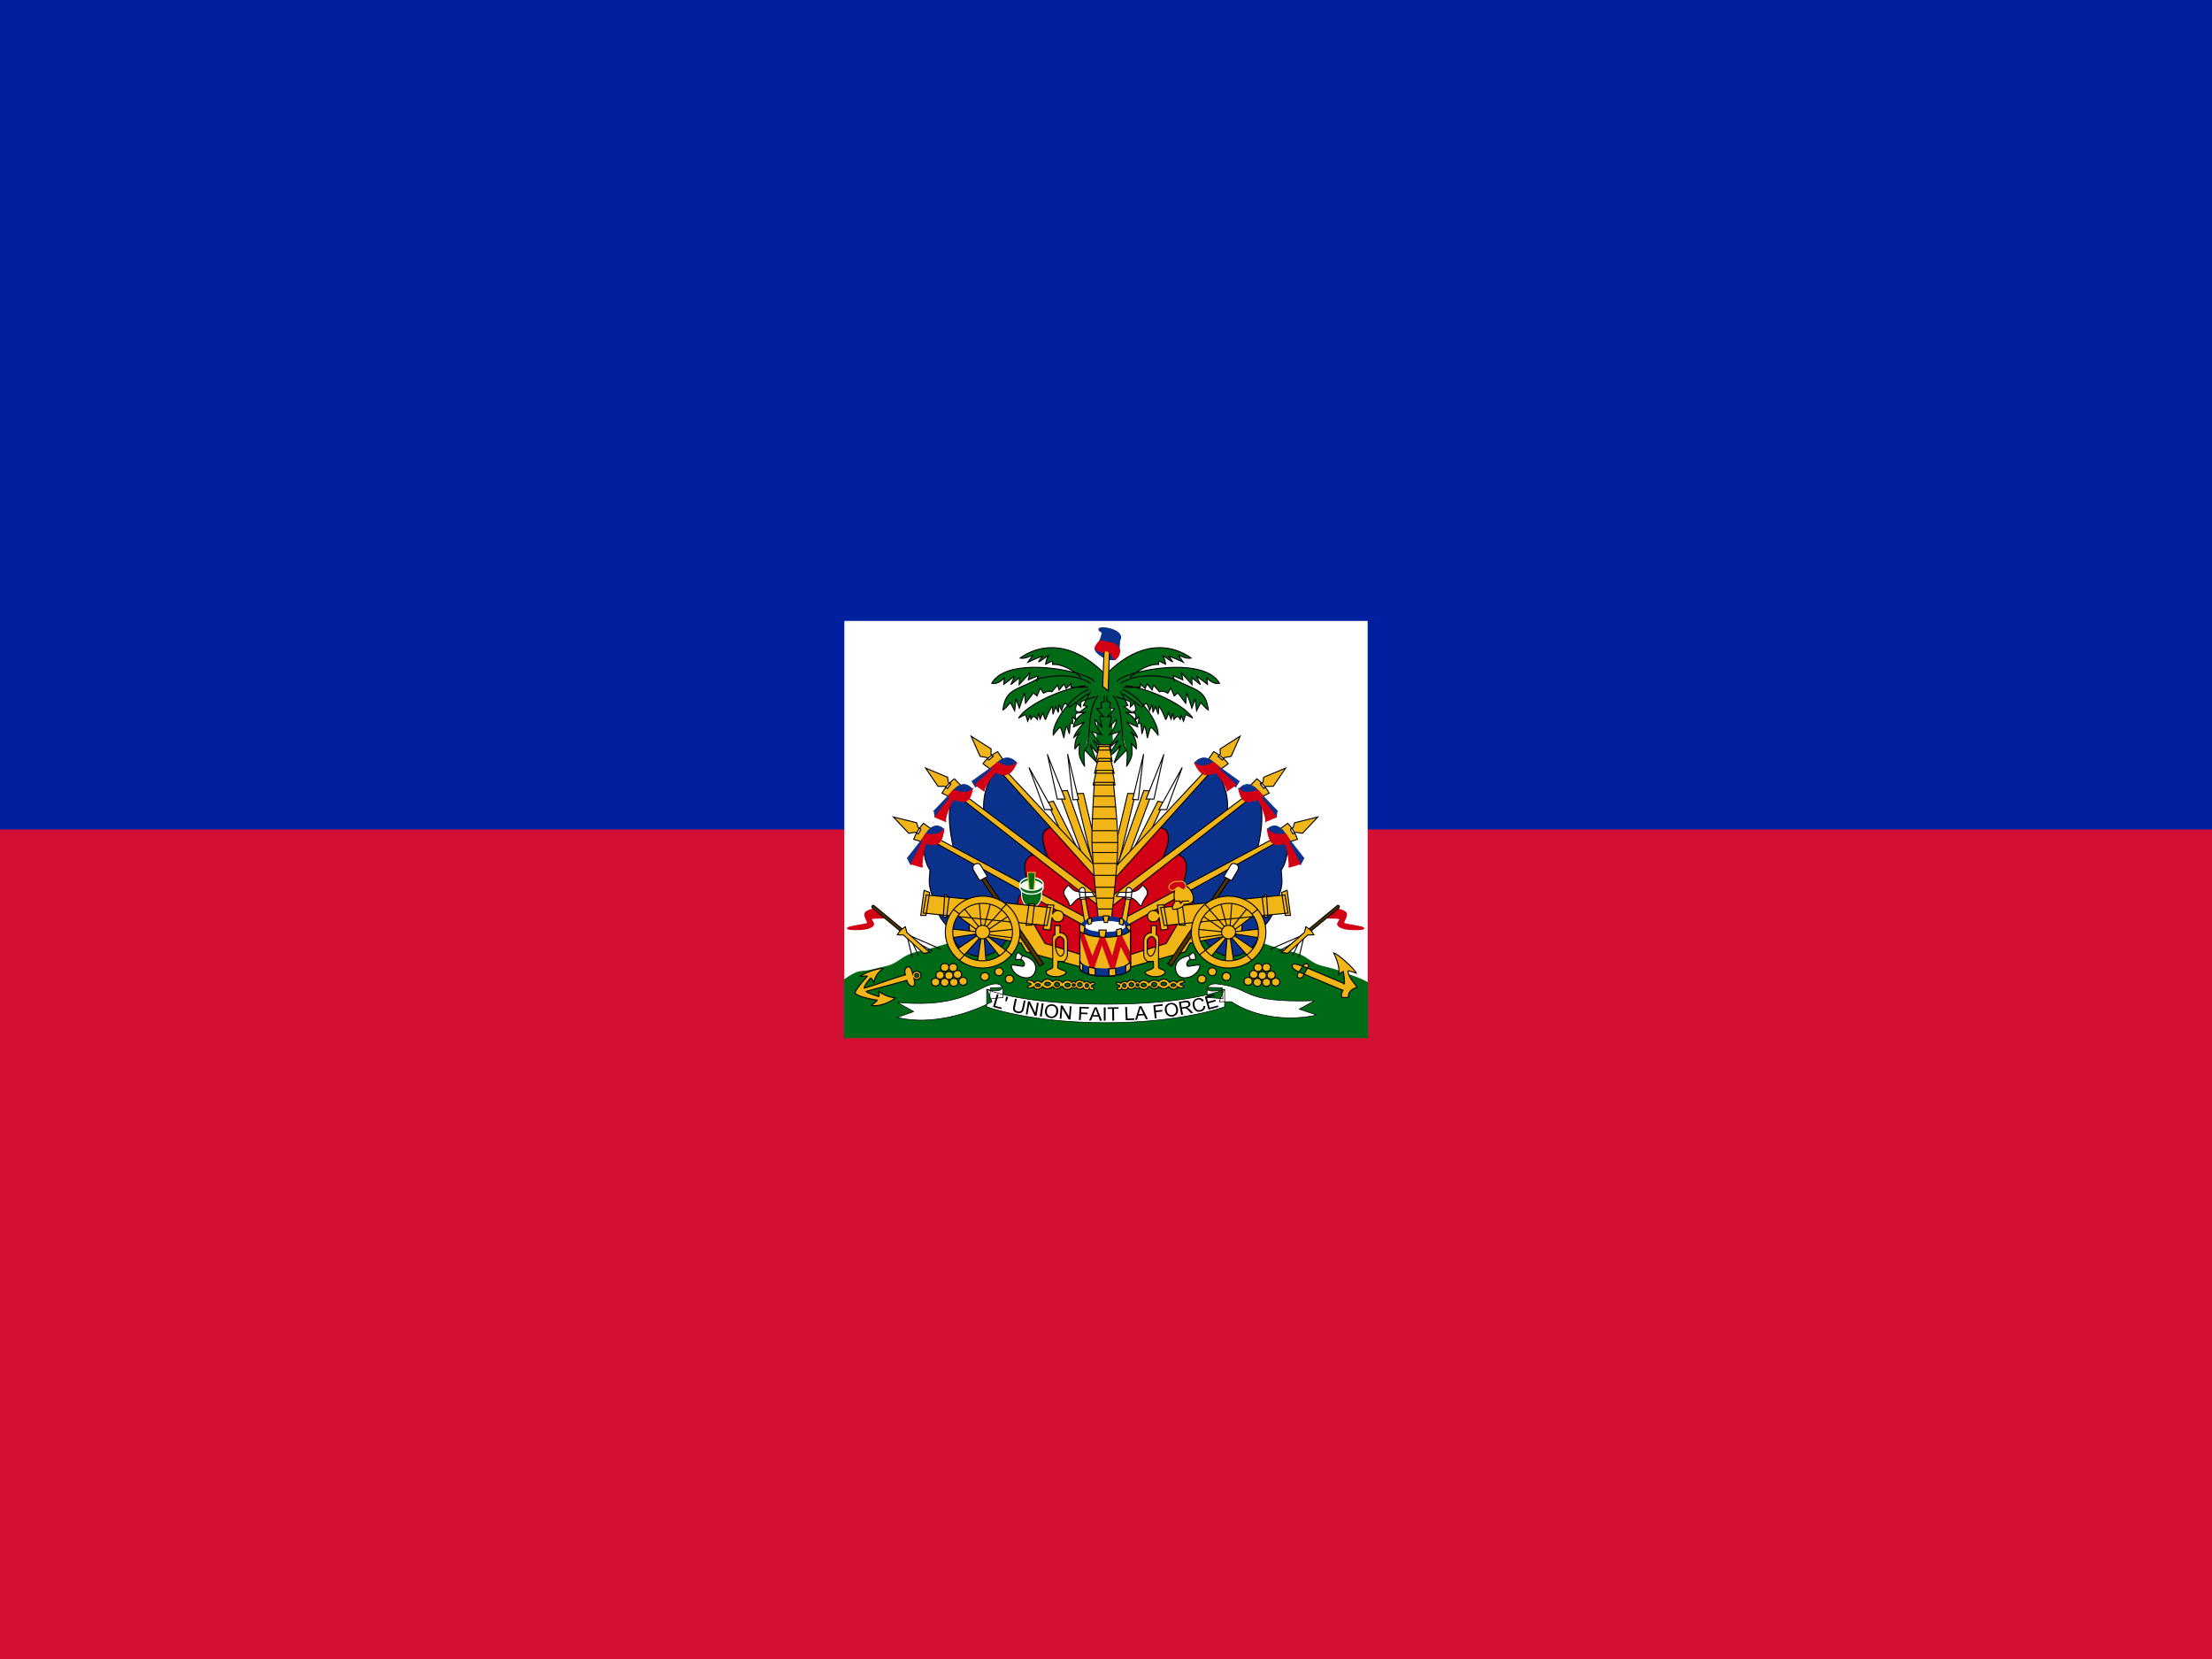<svg xmlns="http://www.w3.org/2000/svg" width="640" height="480" xmlns:xlink="http://www.w3.org/1999/xlink"><path fill="#d21034" d="M0 0h640v480H0z"/><path fill="#00209f" d="M0 0h640v240H0z"/><g fill="#f1b517" stroke="#000" stroke-width=".183"><path fill="#fff" stroke="none" d="M244.3 179.65h151.4V300.2H244.3z"/><path fill="#016a16" stroke="#016a16" stroke-width=".293" d="M350.48 266.83l-30.9.9-30.77.34s-15.8 5.85-22.26 7.16c-6.44 1.3-5.6 3.42-10.6 4.54-3.98.9-4.44 1.17-6.78 1.33-1.42.1-3.17 1.18-4.87 2.38v16.72h151.4v-15.9c-1.63-.9-3.2-1.5-4.8-2.05-2.22-.76-3.72-1.6-7.7-2.48-5-1.1-4.16-3.23-10.6-4.54-6.46-1.3-22.13-8.4-22.13-8.4z"/><g transform="translate(-80) scale(1.6)"><g id="a"><path d="M244.53 143.5l1.4-.02 2.55 10.75-.54 3.38-3.4-14.1z"/><path fill="#fff" d="M243.06 136.35l.96 8.28 1.02-.07-1.98-8.2z"/><path d="M245.72 154.6l-4.3-11.55 1.6-.1 5.02 14.1-2.32-2.46z"/><path fill="#fff" d="M239.42 136.48l1.77 8.02h1.42l-3.2-8.02z"/><path d="M241.9 150.55l-2.5-5.43 1.08-.23 4.6 9-3.17-3.36z"/><path fill="#fff" d="M236.08 138.78l2.8 7.62h1.42l-4.22-7.62z"/><path fill="#0a328c" d="M242.25 151.36l-11.44-12.48c-3.56 2.83-2.9 8.02-2.9 8.02l12.96 10.17 1.4-5.7z"/><path fill="#d20014" d="M248.86 158.24l-8.48-8.6c-3.6.13-.74 5.48-.56 6.15l9.04 7.73v-5.3z"/><path d="M248.14 156.76l-17.54-18.78-.7.48 18.57 20.62-.33-2.32zm-18.55-20l-.4-.43.04-.9-3.62-2.3 1.62 3.64 1.23.22.38.44.74-.67zM227.74 138.1c.6-.73 1.35-1.48 2.65-2.18l1 1.45-2.16 1.82-1.5-1.1z"/><path fill="#0a328c" stroke="#0a328c" d="M225.8 141.28l.6 1.02c.36-.13 4.03-3.45 4.03-3.45l2.63-.08.76-.84c-1.93-2.08-3.75.3-3.75.3l-4.26 3.05z"/><path fill="#d20014" stroke="#d20014" d="M227.9 143c.15-.9 1.9-3.2 2.14-3.3 1.3.4 2.5 1.15 3.83-1.82-1.14 1.46-3.47-.03-3.47-.03l-1 .84.02.4-3.05 2.83 1.54 1.08z"/><path fill="#0a328c" d="M237.25 154.67l-14.36-11.4c-2.47 2.5-.43 10.22-.43 10.22l14.04 7.6.75-6.43z"/><path fill="#d20014" d="M249.17 163.92l-11.82-9.47c-4.04.57-.87 6.5-.63 7.16l12.48 6.78-.04-4.46z"/><path d="M248.7 162l-25.56-19.18-.58.6 26.83 20.95-.7-2.37zm-26.77-20.2l-.46-.37-.12-.88-3.98-1.66 2.25 3.3h1.25l.46.4.6-.8zM220.35 143.43c.47-.83 1.06-1.7 2.22-2.6l1.25 1.26-1.8 2.14-1.67-.8z"/><path fill="#0a328c" stroke="#0a328c" d="M218.93 146.64l.16 1.06c.32-.2 3.55-3.73 3.55-3.73l2.58-.47.53-.84c-1.8-2.1-3.7.7-3.7.7l-3.13 3.28z"/><path fill="#d20014" stroke="#d20014" d="M220.97 148.54c-.12-.98 1.22-3.86 1.46-3.98 1.54.46 2.9 1.16 3.46-2.07-.9 1.6-3.47.36-3.47.36l-.86.98.12.53-2.62 3.37 1.9.8z"/><path fill="#0a328c" d="M236.22 161.65c-.2-.04-18.5-10.44-18.5-10.44-1.35 2.26-.14 5.53.44 6.04.04 1.5-.6 2.3.7 5.44.4 2.03 1.34 3.9 2.7 5.02 1.68 6.42 8.23 6.85 10.76 1.63l3.9-7.68z"/><path fill="#d20014" d="M248.35 168.5l-12.55-7.34c-4.03.56.1 8.05.33 8.7l12.12 4.3.1-5.65z"/><path d="M246.24 165.85l-28.35-15.1-.5.68 29.9 16.64-1.06-2.23zm-29.7-15.9l-.53-.3-.25-.87-4.2-1.04 2.76 2.94 1.25-.18.5.3.48-.86zM215.23 151.78c.33-.9.78-1.83 1.77-2.9l1.44 1.05-1.43 2.4-1.77-.55z"/><path fill="#0a328c" stroke="#0a328c" d="M214.1 155.18l.6 1.17c.3-.23 3-4.58 3-4.58l2.5-.82.46-1c-2-1.86-3.5 1.33-3.5 1.33l-3.06 3.9z"/><path fill="#d20014" stroke="#d20014" d="M216.77 156.84c-.2-1 .5-4.2.7-4.35 1.56.46 2.86.6 3.22-2.63-.9 1.53-3.33.95-3.33.95l-.7 1.1.14.37-2.05 3.94 2.02.6z"/></g><use width="100%" height="100%" xlink:href="#a" transform="matrix(-1 0 0 1 499.86 0)"/></g><g transform="translate(-80) scale(1.6)"><path fill="#016a16" stroke="#016a16" d="M248.76 125.6l-.47 9.07h2.9l-.43-9 3.02-.4-.35-3.6-7.5.3.04 3.25 2.76.38z"/><g id="b" fill="#016a16"><path d="M249.82 121.9c-7.77-7.77-13.88-3.98-15.34-2.9.97.18 1.83-.42 2.28-.48-.28.35-.87 1.23-.87 1.23s2.4-1.14 2.66-1.03c-.35.27-.73.93-.73.93.18.07 1.53-1.06 1.8-1.08-.4.47-.54 1.53-.54 1.53l1.16-.54c.3.2-.1.63.18.6 1.94-.15 4.68 1.78 5.05 2.38M247.9 123.32c-.8-1.85-15.6-5-18.56.24 1.16.3 2.27-.97 2.27-.97l-.1 1.16 1.98-1.5-.7 1.55 1.56-1.26-.05 1.27 1.9-2.1-.24 1.23 1.72-.73-.2 1.02M247.24 123.6c-3.8-2.52-9.66-.82-9.66-.82-3.74 2.1-5.74 1.72-6.22 5.6.35-.13 1.36-1.35 1.36-1.35l.76 1.5.25-2.14.6 1.65.92-2.73.2 1.86 1.42-1.86.66.54.6-1.42.56.93s.95-.6 1.5-.25l1.07-1.22.26.88.9-1.07.36.8.9-.84-.05.6 3.13.04M246.38 124.05c-2.64-.05-10.23 2.81-12.2 5.8a13.3 13.3 0 0 1 1.28-.63l.38 1.2.48-1.2.1.93c.3-.72.6-.8 1.16-.05l.2-1.12.3 1.07.5-1.17s.33 1.27.5 1.22c0 0 .85-2.2 1.23-2.3l.1 1.37.5-1.36.47 1.03.1-1.46.5 1.12s.27-1.1.66-1.33l.76.7 3.37-2.44M246.9 124.68c-3.53 1.35-6.68 6.18-6.44 8.22 1.56-1.94 1.23-1.67 1.93.56 0 0 .25-1.95.52-2.18l.46 1.44.17-1.9.47.03-.12-1.18.7.53c-.17-.68-.34-.9.38-1.5 0 0-.92.13-.2-1.52l.68.65s-.12-.72.12-1l2.5-.86M247.23 125.04l-1.33 2.53.68.2-1.53 1.15 1.3-.13s-2 .72-2.23 2.66l2.02-.9s-1.7 1.75-1.95 2.8l1.15-1s-1.12 1.2-.95 3.05l.85-.95c-.2 2.24-.14 2.44.9 4.15 0 0-.28-2.63.02-2.96l2.25 2.33-1.26-3.32s1.4 2.1 2.25 1.9l-1.76-2.7 1.74 1.43-1.98-2.96 1.84.55s-1.33-1.67-1.23-2.73l1.28 1.4s-.48-1.6-.34-2.05l.64.12-1.26-1.45.85-.17-.1-.95.62-.2-.05-1.05m-1.1 0c-2.17 2.96-1.05 7.53-2.34 9.87"/></g><use width="100%" height="100%" xlink:href="#b" transform="matrix(-1 0 0 1 499.86 0)"/><path d="M250.94 166.53s1.2-9.94 1.2-14.22c0-3.36-.82-10.83-.82-10.83h-3.42s-.52 7.43-.44 10.8c.1 4.27 1.18 14.26 1.18 14.26h2.3zM247.67 141.95h3.96l-.46-2.66h-2.87l-.63 2.65zM247.93 139.82h3.54l-.67-2.67h-2.18l-.7 2.67zM248.16 137.66h2.95l-.5-2.67h-1.87l-.58 2.65zM250.7 134.67h-2.05l-.2.97h2.43l-.17-.97zm.43 29.7h-2.62m2.78-1.95h-2.94m3.32-1.98h-3.72m3.92-2.15h-3.9m3.92-2.16h-4.1m4.26-1.97h-4.45m4.45-1.8h-4.65m4.63-2.15h-4.65m4.5-2.14h-4.5m4.28-2.17h-4.06m3.87-1.94h-3.68"/><path fill="#0a328c" stroke="#0a328c" d="M249.9 119.04c-.68-.32-2.24-1.3-1.77-1.9l.7-1.2c1.02-2.3 0-1.4-.12-2.12-.1-.68 3.88-.15 3.94 1.4 0 .43-.3.18-.26 2.6l-.75 1.47c-.57.04-1.24-.03-1.72-.25z"/><path d="M250.4 124.93l-1-.83.28-7.1.96.28-.25 7.65z"/><path fill="#d20014" stroke="#d20014" d="M251.67 119.25c.62-.37 1.03-1.45.65-2.1-1-1.28-1.67-.74-3.38-1.32-.34.36-1.05 1.06-.9 1.58 2.24 1.06 1.37.16 2.12.3.4.06.65.54 1.5 1.55z"/></g><g transform="translate(-80) scale(1.6)"><use width="100%" height="100%" xlink:href="#c" transform="matrix(1 0 0 -1 -.002 320.37)"/><path fill="#016a16" stroke="#fff" stroke-width=".181" d="M238.36 161.75c0 1.3-.82 2.35-1.82 2.35s-1.82-1.05-1.82-2.35v-1.28h3.64v1.28z" stroke-linecap="round"/><ellipse cx="236.539" cy="160.063" fill="#fff" stroke="none" rx="1.806" ry=".898"/><path fill="#016a16" stroke="#f1b517" d="M236.13 161.07l-.3-3.3h1.37l-.23 3.3h-.84z"/><path id="c" fill="#016a16" stroke="#fff" stroke-width=".237" d="M238.54 160.12c-.27.5-1.06.85-2 .85s-1.73-.36-2-.85a.76.76 0 0 0-.1.36c0 .67.94 1.2 2.1 1.2 1.15 0 2.1-.53 2.1-1.2a.75.75 0 0 0-.1-.36z" stroke-linecap="round"/><g id="d"><path d="M246.03 172.8l-7.06-2.2-3.07-5.26-10.9-.53.38 3.95 9.28 1.77.88 1.58 10.67 2.97-.17-2.28z"/><path fill="#503200" d="M238.66 174.25l-11.15-16.4-.53.42 11.06 16.46.63-.48z"/><path fill="#fff" d="M228.55 158.5l-1.2-2c-.2-.36-.55-.48-1.05-.22-.48.26-.43.76-.24 1.12l1.1 1.85 1.4-.75z"/><path d="M240 164.13l-22.5-2.3-.56 3.28 22.4 2.26.65-3.23zM217.1 161l-.6 4.54h.95l.66-4.15-1-.4zm3.74.74l-.25 4.08.57.07.48-3.64-.8-.52zm15.24 1.75l-.54 3.83 1.1-.04.43-3.8h-1zm3.36.1l-.78 4.43 1.24.18.35-2.32c.1.47.53.83 1.04.83.58 0 1.06-.46 1.06-1.03 0-.56-.48-1.02-1.07-1.02-.42 0-.8.24-.95.68l.23-1.66-1.15-.07zm-8.12.72l-3.1 3.48.36.42 3.97-2.7-1.23-1.2zm-7.2 8.68l3.1-3.48-.36-.43-3.97 2.7 1.22 1.2zm8.1-.87l-3.76-2.9-.4.26 2.97 3.75 1.2-1.12zm-9.28-6.72l3.8 2.82.48-.35-3-3.75-1.28 1.3zm4.15-2.3l.35 4.57.52-.02 1.2-4.46-2.08-.1zm1.24 11.1l-.36-4.58-.57-.06-.68 4.63h1.62zm5.06-6.17l-4.8.5-.07.46 4.85.63.02-1.6zM222 169.6l4.67-.73.1-.36-4.84-.54.06 1.65z"/><ellipse cx="227.693" cy="168.548" rx="1.27" ry="1.225"/><path fill-rule="evenodd" d="M234.44 168.55c0 3.6-3.02 6.5-6.75 6.5s-6.75-2.9-6.75-6.5 3.02-6.5 6.74-6.5 6.74 2.9 6.74 6.5zm-1.35 0c0 2.87-2.43 5.2-5.4 5.2-3 0-5.4-2.33-5.4-5.2 0-2.88 2.42-5.2 5.4-5.2 2.97 0 5.4 2.33 5.4 5.2z"/><path d="M223.48 165.26l-1.06-.8m8.6.03l.92-.93m1.03 9.13l-1.1-.87m-8.4 1.87l.96-1.02m21.77-10.56l1.15 5.9-.94.5-1-6.3.8-.1z"/><path fill="#fff" d="M245.6 161.36c-.54-.22-1.24.16-2.38-1.3-1.88 1.74-.1 2 .18 3.7.53.22.86-1.32 2.3-1.48.18-.02 2.3-.2 2.3-.2l-.53-.73s-1.48.04-1.88 0zM246.36 162.52l-.2-1.76c-.25-.62-1-.08-1 .28l.18 1.62 1.02-.14z"/><path fill-rule="evenodd" d="M240.76 167.37l.02 1.64c-.53.2-.45.6-.43 1.18l.02 4.77c-.2.3-.78.33-1.06.58-.26.24-.23.73 1.03 1.04l.98.04c1.5-.32 1.8-.8 1.06-1.1-.4-.13-.92-.3-1.12-.54l.03-1.14.97.04c.26 0 .75-.66.77-1.2v-2.46c-.02-1.4-1.07-1.56-1.37-1.54l.02-1.3h-.88zm1.63 2.73c0-.4-.56-.75-.8-.76-.22 0-.73.46-.74.86v1c.03.37.32 1.6.9 1.7.3.05.65-.4.65-.76v-2.04z"/><path fill="#fff" d="M234.28 172.33c-.64-.26-.63 1.17-.63 1.17h1c.44.2.8.85.5 1.17-.22.26-2.17-.44-2.3-.04.34 1.94 2.92 2.7 3.85 1.84.9-.83 1.14-3.05-1.82-3.63l-.6-.5zm.6.53l-.3.64"/><path d="M214.94 173.06l-.96-4.05m2.13 3.82l-1.47-3.15m4.03 2.32l-3.34-1.8m4.78 1.43l-6.2-2.7"/><path fill="#d20014" stroke="#d20014" d="M210.22 166s-2.26-.02-2.66.14c-.16.06.56.82.4 1.1-.55 1.1-4.38.94-4.68.7-.52-.4 3.56-.74 3.6-1.02.02-.32-.6-1.15-.5-1.66.1-.66 1.77-.9 1.77-.9l2.06 1.65z"/><path fill="#503200" d="M213.23 168.05l-5.1-4.22s-.22-.24-.4-.04c-.2.2.06.43.06.43l5.25 4.35.18-.53z"/><path d="M218.15 172.22c-.1-.1-4.16-3.6-4.16-3.6l-.28-1.04s-.63.42-.86.64c-.23.22-.58.82-.58.82l1.13.05 3.6 3.3 1.15-.18z"/><ellipse cx="232.534" cy="177.056" rx=".74" ry=".715"/><ellipse cx="230.641" cy="175.716" rx=".74" ry=".715"/><ellipse cx="228.091" cy="176.593" rx=".74" ry=".715"/><ellipse cx="224.153" cy="177.445" rx=".74" ry=".715"/><ellipse cx="222.487" cy="177.64" rx=".74" ry=".715"/><ellipse cx="220.846" cy="177.64" rx=".74" ry=".715"/><ellipse cx="219.18" cy="177.591" rx=".74" ry=".715"/><ellipse cx="219.988" cy="176.325" rx=".74" ry=".715"/><ellipse cx="221.604" cy="176.398" rx=".74" ry=".715"/><ellipse cx="223.144" cy="176.203" rx=".74" ry=".715"/><ellipse cx="222.361" cy="174.961" rx=".74" ry=".715"/><ellipse cx="220.846" cy="174.937" rx=".74" ry=".715"/><path fill-rule="evenodd" d="M236.47 178c0-.32-.77-.2-.77-.56 0-.4 1.17-.1 1.34.25.66-.6.94-.17 1.34 0 .58-.84 1.3-.8 1.98-.18.4-.45 1.4-.3 1.76.2.67-.67 1.26-.5 1.72-.03.18-.35.46-.28.65-.03.35-.63 1.23-.44 1.6-.02.34-.37.68-.08 1.12.2.3-.3.78-.24.78.04 0 .28-.63.18-.63.46 0 .26.46.13.46.45 0 .27-.68.36-.78-.04-.23.44-1.07.27-1.15-.14-.27.33-.9.43-1.24-.06-.3.23-.63.26-.8.03-.5.54-1.38.43-1.68-.18h-.3c-.5.7-1.3.38-1.5 0-.87.62-1.38.42-1.85.02-.55.67-1.38.62-1.57 0-.37.27-1.14.33-1.14.02 0-.3.65-.2.65-.47zm1.66.14c0 .14-.2.26-.44.26-.25 0-.45-.12-.45-.26s.2-.26.44-.26.42.12.42.26zm1.82-.22c0 .18-.24.32-.53.32-.3 0-.52-.14-.52-.32 0-.17.23-.3.52-.3.3 0 .53.13.53.3zm3.57.2c0 .17-.2.32-.47.32s-.48-.14-.48-.32c0-.17.2-.32.48-.32s.47.15.47.32zm-1.9-.08c0 .22-.2.4-.47.4s-.46-.18-.46-.4c0-.22.2-.4.45-.4s.46.18.46.4zm4.06 0c0 .2-.2.37-.42.37-.23 0-.4-.16-.4-.35 0-.2.17-.36.4-.36s.42.15.42.35zm-1.25.1c0 .12-.12.22-.27.22-.14 0-.26-.1-.26-.23s.12-.23.26-.23c.15 0 .27.1.27.23zm2.42.08c0 .2-.13.33-.3.33-.16 0-.3-.14-.3-.33 0-.18.14-.33.3-.33.17 0 .3.14.3.32z"/></g><use width="100%" height="100%" xlink:href="#d" transform="matrix(-1 0 0 1 499.86 0)"/><path fill="#0a328c" stroke="#0a328c" d="M249.84 165.72c-2.52 0-4.55.94-4.55 2.1 0 .2.04.4.16.57.54.62 2.3 1.08 4.4 1.08 1.95 0 3.62-.4 4.27-.97.17-.2.26-.44.26-.68 0-1.16-2.05-2.1-4.56-2.1z"/><path d="M254.43 167.98v7.06c0 .83-2.05 1.5-4.58 1.5s-4.57-.67-4.57-1.5v-7.06c0 .83 2.05 1.5 4.57 1.5 2.53 0 4.58-.67 4.58-1.5z"/><path fill="#d20014" stroke="#d20014" stroke-width=".183" d="M245.28 167.98v1.08l2.22 6.85 1.77-5.26 1.95 5.47 1.43-5.15 1.78 3.47v-1.92l-1.66-3.36a8.25 8.25 0 0 1-.6.13l-1.02 3.8-1.45-3.6a14.52 14.52 0 0 1-.7-.02l-1.47 3.63-1.66-4.37c-.37-.2-.6-.45-.6-.72z"/><path fill="#0a328c" stroke="#0a328c" stroke-width=".187" d="M254.43 173.72v1.32c0 .83-2.05 1.5-4.58 1.5s-4.57-.67-4.57-1.5v-1.32c0 .83 2.05 1.5 4.57 1.5 2.53 0 4.58-.67 4.58-1.5z"/><path d="M251.74 175.1c-.38.04-.77.08-1.2.1l.02 1.32c.42-.02.82-.06 1.2-.12l-.02-1.3zm-4.87-.24v1.3c.34.1.74.2 1.17.25v-1.3a8.9 8.9 0 0 1-1.17-.24zm-1.6-1.14v1.32c0 .25.2.47.52.68v-1.3c-.32-.2-.52-.44-.52-.7zm9.16.14h-.03c-.08.27-.38.52-.83.73v1.3c.54-.24.86-.54.86-.86v-1.18z"/><path fill="none" d="M254.43 168.03v7c0 .84-2.05 1.5-4.58 1.5s-4.57-.66-4.57-1.5v-7"/><path fill="#fff" stroke="#fff" stroke-width=".192" d="M253.4 167.52c0 .5-1.6.9-3.55.9-1.95 0-3.53-.4-3.53-.9s1.58-.9 3.53-.9c1.96 0 3.54.4 3.54.9z"/><path d="M248.7 168.2l.16 1.24c.3.02.62.04.95.04l.24-1.3h-1.34zm4.1-.3l-.9.23.05 1.18c.3-.04.6-.1.86-.18v-1.23zm-5.4-1.92c-.26.07-.5.16-.72.26l.12.95.58-.2.02-1.02zm2.44-.37c-.12 0-.24 0-.36.02l.2 1.18h.6l.24-1.17a9.73 9.73 0 0 0-.68-.02zm2.67.42l-.1 1.04.68.24.07-1a5.26 5.26 0 0 0-.64-.28zM246 168.8l.18-1.3-.94-.5.03 1.47.72.33zm8.4-.28l.04-1.3-.88.28.84 1.02zM263.7 160.03c.82-.12 2.05 1.02 2.12 2.43.06 1.12-1.7 1.06-1.7 1.06-.08.46-1.04.88-1.83.92-.77.03.2-1.43.2-1.43-.48-1.25.15-2.74.15-2.74l1.04-.23zM262.5 162.95l.8-.03s.06.4.2.43c.17.02.33-.4.33-.4l1.22-.03"/><path fill="#d20014" stroke="#f1b517" d="M264.13 160.86c.68-.5.1-1.48-.39-1.5l-1.1.04c-.5 0-1.38.57-1.27 1.06.1.42.4.62.83.54.2-.03.63-.56.83-.57.28 0 .88.6 1.1.43z"/><path fill-rule="evenodd" d="M214.24 174.85c-.62.08-.73.8-.5 1.44-2.68.75-5.08 1.73-7.45 2.4-.1-.47 1.16-1.84 1.16-1.84.34.16.6.93.6.93.07-1.6 1.63-2.64 1.63-2.64-.94-.12-3.74.97-4.08 1.4 0 0 1.1-.1 1.25 0 0 0-2.14 2.32-2.23 3 .33.76 4.02 1.32 4.02 1.32-.05.2-1.08.93-1.08.93 1.47.33 3.68-.7 4.34-1.34 0 0-1.72-.14-3.07-1.23 0 0 .28.68.1 1 0 0-2.1-.6-2.3-.95 0-.03 4.96-1.32 7.36-2 .1.43.58 1.24 1.15 1.05.37-.13.25-.87.12-1.4a.77.77 0 0 0 .5.2c.42 0 .77-.34.77-.74 0-.42-.35-.75-.77-.75a.76.76 0 0 0-.72.5c-.1-.45-.34-1.35-.8-1.3zm1.9 1.53c0 .2-.17.35-.37.35a.35.35 0 0 1-.36-.35c0-.2.17-.34.37-.34.2 0 .36.15.36.34z"/><path d="M293.07 177.88c.18-.36-.16-2.2-.16-2.2-.37.03-.88.67-.88.67.48-1.5-.86-4.03-.86-4.03.9.2 3.94 3.12 4.1 3.65 0 0-1.33-.47-1.53-.4.22 1.5 1.26 2.2 1.65 2.98 0 0-1.73.38-1.55 1.82l-1.13.02c-.4-.5.15-1.3.15-1.3l-7.74-3.23c-.5-.2-1.6-.72-1.44-1.32.17-.6 2.02.26 2.47.4l6.94 2.93zM285.63 176.54l.9-1.67c.34-.44-.33-.92-.8-.36l-1.03 1.54c-.45.83.5 1.06.94.5z"/></g><g fill="#fff"><path d="M290.2 288.6l-.1-2.93-3.55.2-.2 3.17 3.84-.45zM264.38 292.68l-4.72-2.65c19.47 1.78 23.44-5 28.15-5.37 2.9-.23 3.35 3.2-2.25 1.57l1.45 3.6s-13.82 7.76-27.4 4.55l4.78-1.7zm84.82-4.1l.1-2.9 4.32.1.2 3.17-4.62-.36zM375.9 291.96l4.45-2.42c-22.3.66-17.23-3.66-28.4-4.88-2.87-.3-5.04 3.4 2.27 1.57l-1.45 3.6h3.5c7.6 5 17.86 5.44 24.65 3.84l-5.02-1.7zM285.47 286.25v5.05s12.36 4.6 34.43 4.6c22.16 0 34.43-4.6 34.43-4.6v-5.05s-9.36 4.3-34.43 4.3c-24.98 0-34.43-4.3-34.43-4.3z"/></g><path fill="#000" stroke="none" d="M287.32 291.33l1.1-3.7.5.14-.97 3.26 1.9.52-.14.44-2.38-.67zm3.58-1.63l.06-.72.16-.63.54.13-.17.63-.3.67-.3-.07zm5.32-.25l.5.1-.45 2.18c-.08.38-.18.67-.32.88a1.16 1.16 0 0 1-.6.45c-.26.1-.58.1-.95.03s-.65-.2-.86-.35a1.06 1.06 0 0 1-.4-.63c-.04-.25-.02-.57.06-.97l.46-2.18.52.1-.46 2.18c-.07.32-.1.57-.06.74a.7.7 0 0 0 .25.42c.15.1.32.18.55.23.38.07.66.04.86-.1.2-.13.35-.43.45-.9l.46-2.18zm.58 4.02l.64-3.8.53.1 1.56 3.3.5-2.98.5.07-.64 3.8-.54-.1-1.56-3.3-.5 2.98-.5-.08zm4.06.6l.55-3.8.53.08-.55 3.8-.52-.07zm1.5-1.67c.08-.63.3-1.1.7-1.42.4-.32.88-.45 1.44-.4.36.05.68.17.95.37.28.2.47.46.6.78.1.32.15.67.1 1.05a2.2 2.2 0 0 1-.36 1 1.66 1.66 0 0 1-.8.63 2.05 2.05 0 0 1-.98.14 1.92 1.92 0 0 1-.96-.37 1.7 1.7 0 0 1-.6-.8 2.1 2.1 0 0 1-.1-.97zm.54.07c-.05.46.03.84.26 1.13.22.3.53.46.9.5.4.05.75-.05 1.03-.3.28-.23.45-.6.5-1.08.05-.3.03-.6-.06-.84-.08-.24-.22-.44-.4-.6a1.33 1.33 0 0 0-.7-.26c-.36-.04-.7.05-1 .27-.3.2-.47.6-.54 1.17zm3.7 2.27l.32-3.83.54.05 1.83 3.17.24-3 .5.03-.32 3.83-.54-.04-1.83-3.17-.25 3-.5-.03zm5.58.4l.17-3.85 2.7.1-.03.45-2.16-.1-.06 1.2 1.87.08-.02.45-1.86-.08-.1 1.75-.52-.03zm2.93.1l1.62-3.8h.57l1.54 3.88h-.6l-.44-1.18-1.67-.04-.46 1.16h-.56zm1.2-1.55l1.34.02-.4-1.07a9.82 9.82 0 0 1-.26-.8c-.05.24-.13.5-.23.73l-.46 1.12zm3.05 1.6v-3.83h.54l-.02 3.84h-.53zm2.47 0l-.05-3.4-1.3.03-.02-.45 3.16-.05.02.46h-1.32l.05 3.4h-.53zm3.9-.1l-.18-3.83.53-.02.16 3.38 1.96-.1v.47l-2.47.1zm2.7-.1l1.23-3.95.57-.04 1.9 3.73-.6.05-.54-1.13-1.66.1-.35 1.2-.56.04zm1.02-1.66l1.35-.1-.5-1.03c-.16-.3-.27-.56-.35-.76a4.75 4.75 0 0 1-.16.75l-.36 1.14zm4.67 1.2l-.42-3.8 2.67-.3.05.46-2.15.23.14 1.18 1.85-.2.05.46-1.86.2.2 1.74-.53.05zm2.93-2.18c-.1-.63 0-1.15.3-1.55.3-.4.74-.64 1.3-.72.36-.05.7 0 1 .12.33.13.6.33.8.6.18.3.3.62.37 1 .06.38.03.74-.1 1.07-.1.32-.3.6-.57.78a2.02 2.02 0 0 1-.93.37c-.37.05-.7 0-1.03-.13a1.74 1.74 0 0 1-.77-.62 2.12 2.12 0 0 1-.36-.92zm.54-.06c.07.45.25.8.55 1.03.3.23.63.3 1.02.26.4-.07.7-.24.9-.54.22-.3.3-.7.22-1.2a1.92 1.92 0 0 0-.28-.78 1.25 1.25 0 0 0-.56-.47 1.35 1.35 0 0 0-.73-.1c-.38.06-.68.23-.9.5-.24.3-.3.72-.23 1.3zm4.18 1.3l-.7-3.8 1.73-.3c.35-.06.62-.07.82-.04.2.04.36.13.5.3.14.14.23.32.27.53.05.26 0 .5-.14.7-.15.23-.4.4-.77.5a1.4 1.4 0 0 1 .35.14c.18.1.36.25.53.43l.88.9-.65.12-.66-.7a7.44 7.44 0 0 0-.48-.46 1.2 1.2 0 0 0-.3-.2.82.82 0 0 0-.27-.06c-.06 0-.16 0-.3.03l-.6.1.32 1.7-.52.08zm.13-2.22l1.1-.2a1.74 1.74 0 0 0 .55-.16.6.6 0 0 0 .3-.64.57.57 0 0 0-.28-.4c-.16-.1-.38-.1-.67-.06l-1.24.2.24 1.26zm6.3-.42l.53.02c0 .43-.12.78-.35 1.06-.23.27-.55.45-.96.54-.43.1-.8.08-1.1-.02a1.63 1.63 0 0 1-.75-.6 2.57 2.57 0 0 1-.44-.95c-.08-.38-.08-.74 0-1.06.1-.32.26-.6.5-.8.26-.22.56-.36.9-.44.4-.08.74-.06 1.05.08.3.13.55.36.74.68l-.5.23c-.15-.27-.32-.44-.52-.52a1.1 1.1 0 0 0-.7-.05c-.3.06-.53.2-.7.37a1.1 1.1 0 0 0-.3.65c0 .25 0 .5.06.74a2.3 2.3 0 0 0 .34.8c.15.2.34.36.57.43.23.08.47.1.7.04a1.14 1.14 0 0 0 .68-.4c.16-.2.24-.47.24-.8zm1.45 1.05l-1.07-3.7 2.77-.74.13.44-2.27.6.32 1.14 2.12-.57.13.44-2.12.58.36 1.26 2.37-.64.12.44-2.87.77z"/></g></svg>